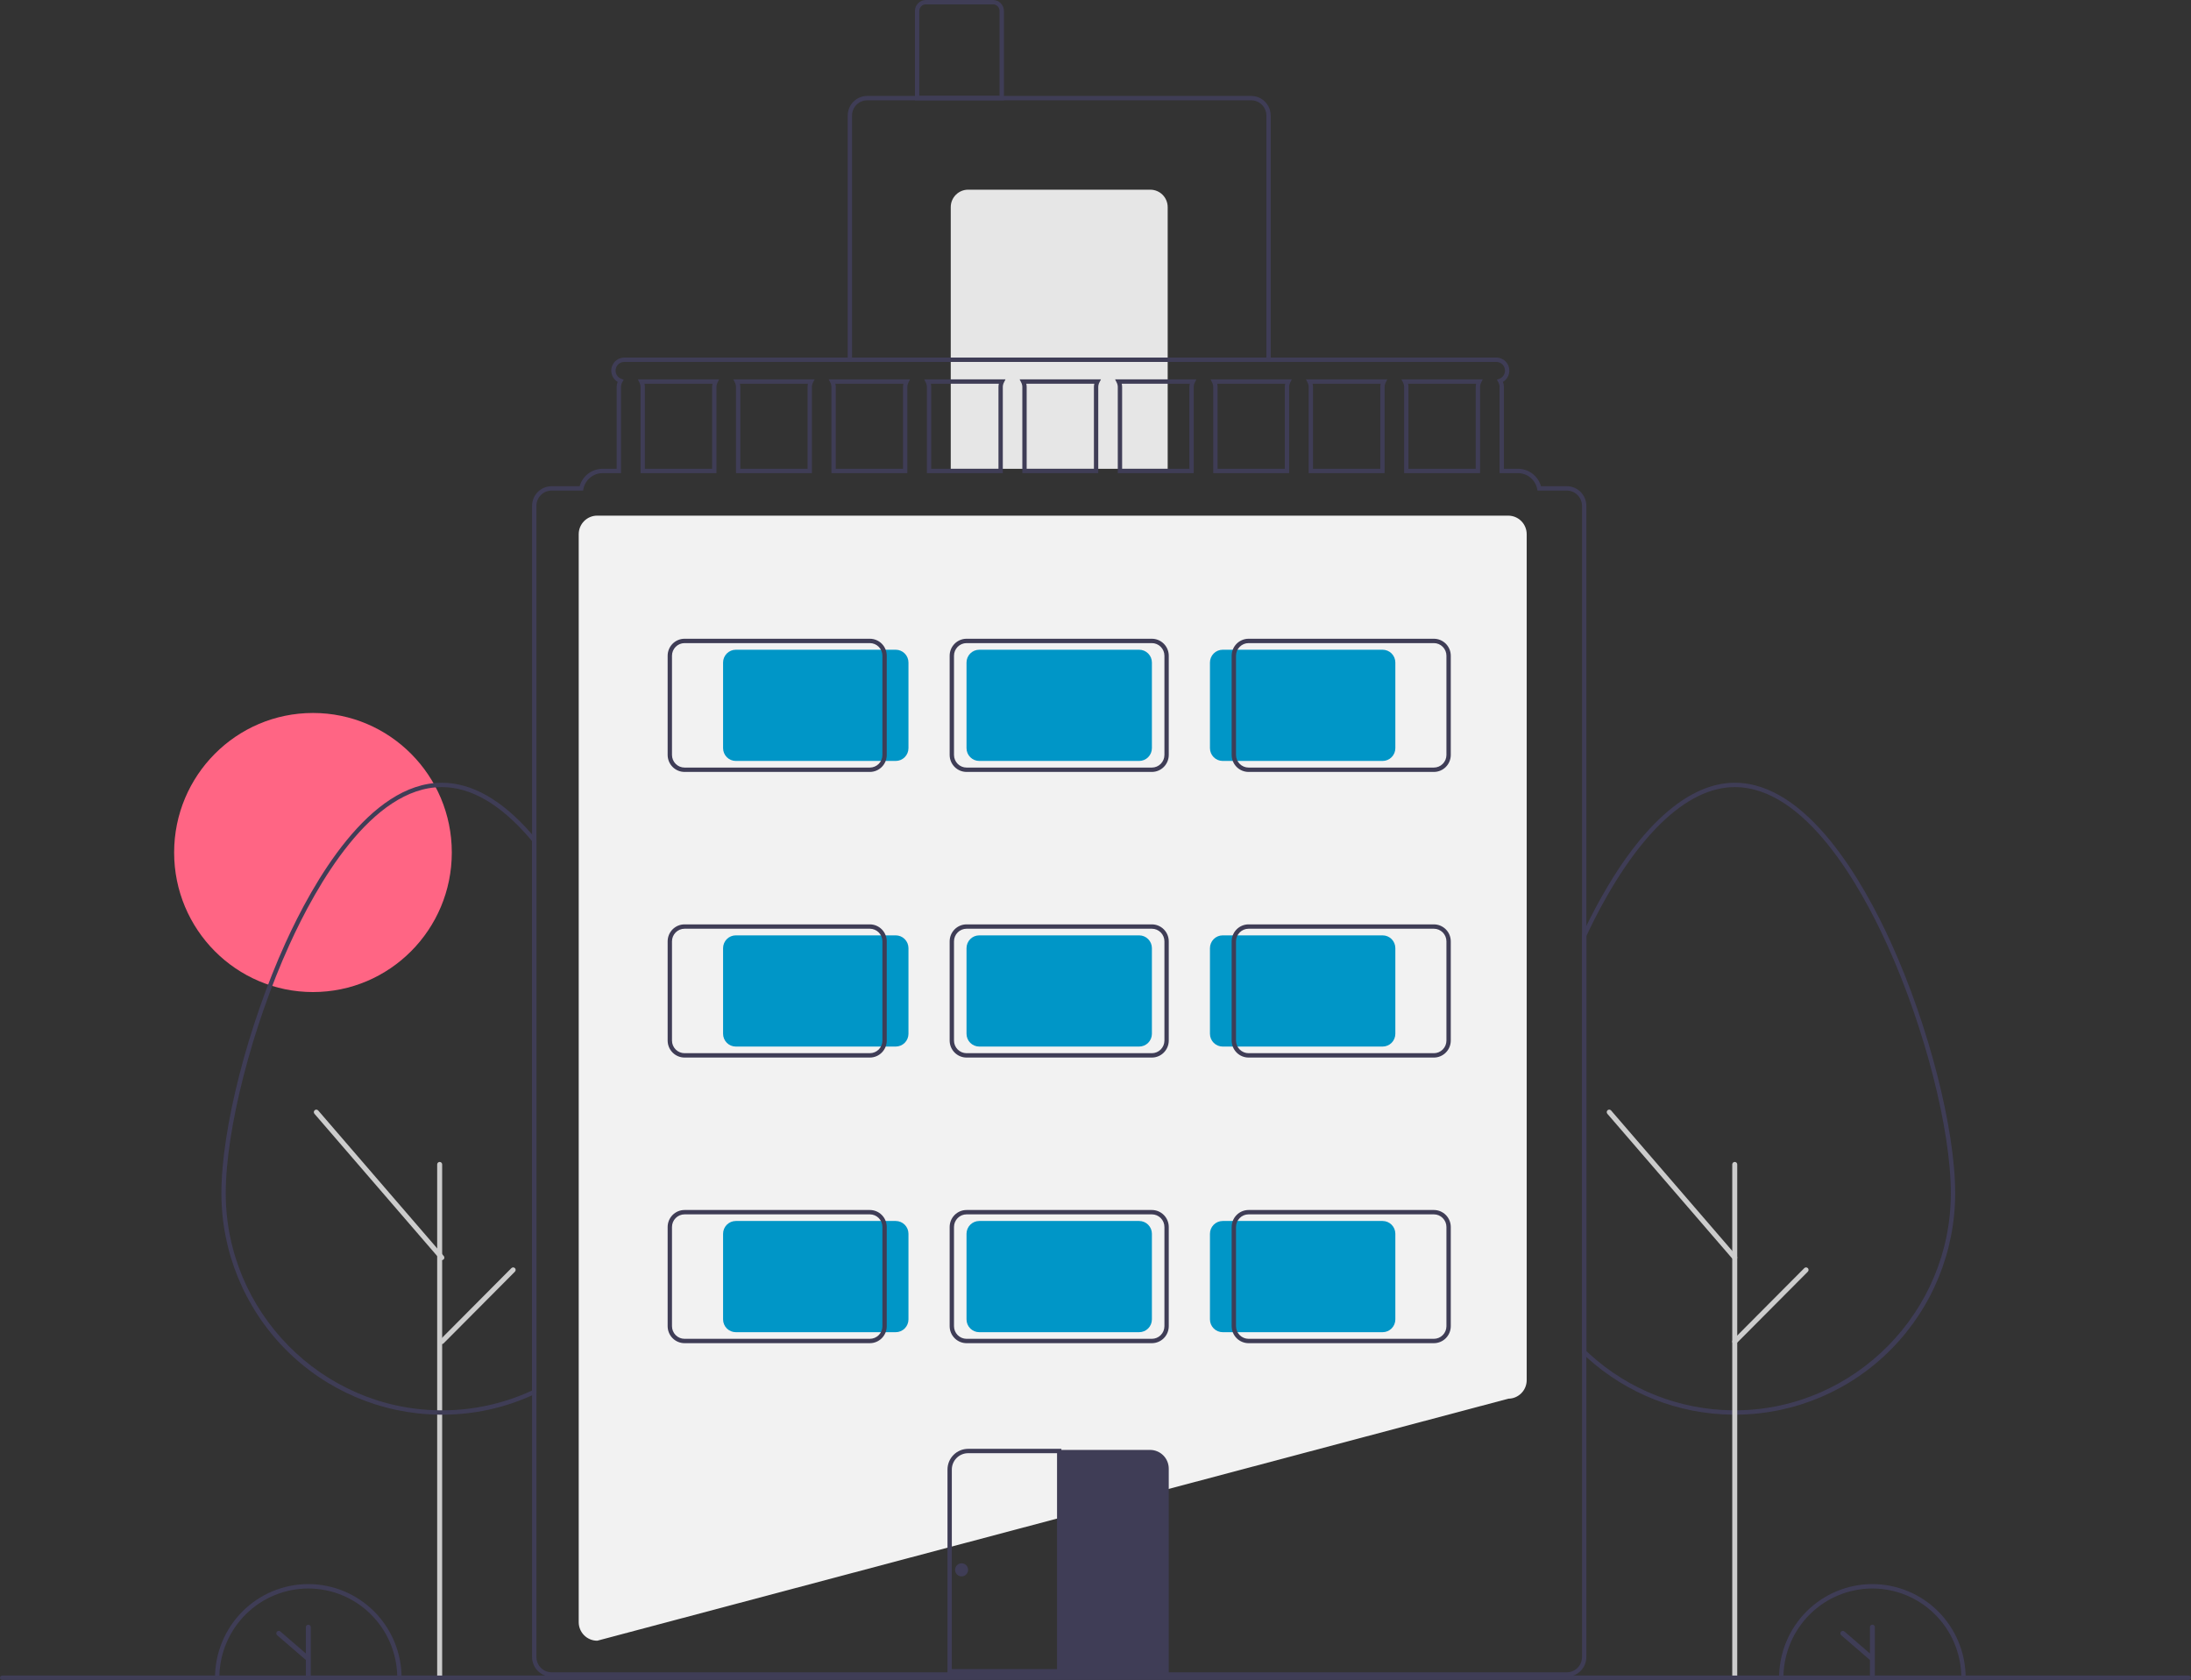 <svg width="772" height="592" viewBox="0 0 772 592" fill="none" xmlns="http://www.w3.org/2000/svg">
<rect x="0" y="0" width="772" height="592" fill="#333333" stroke="none"/>
<g clip-path="url(#clip0_422_102)">
<path d="M110.275 349.563C137.292 349.563 159.194 327.549 159.194 300.393C159.194 273.238 137.292 251.224 110.275 251.224C83.258 251.224 61.356 273.238 61.356 300.393C61.356 327.549 83.258 349.563 110.275 349.563Z" fill="#FF6584"/>
<path d="M210.455 578.123H210.406C208.683 578.121 207.032 577.432 205.814 576.208C204.596 574.983 203.911 573.324 203.909 571.592V188.226C203.911 186.495 204.596 184.835 205.814 183.611C207.032 182.386 208.683 181.698 210.406 181.696H531.435C533.158 181.698 534.809 182.386 536.027 183.611C537.245 184.835 537.931 186.495 537.932 188.226V486.314C537.931 488.037 537.252 489.689 536.045 490.912C534.838 492.135 533.2 492.829 531.486 492.844L210.455 578.123Z" fill="#F2F2F2"/>
<path d="M447.738 127.533H298.689V40.718C298.691 38.885 299.416 37.127 300.706 35.831C301.996 34.535 303.744 33.806 305.568 33.804H440.859C442.683 33.806 444.431 34.535 445.721 35.831C447.011 37.127 447.736 38.885 447.738 40.718V127.533ZM300.217 125.996H446.21V40.718C446.208 39.292 445.644 37.925 444.641 36.917C443.638 35.909 442.278 35.342 440.859 35.34H305.568C304.149 35.342 302.789 35.909 301.786 36.917C300.783 37.925 300.219 39.292 300.217 40.718V125.996Z" fill="#3F3D56"/>
<path d="M341.111 66.839H405.317C406.938 66.839 408.494 67.487 409.641 68.639C410.787 69.792 411.432 71.355 411.432 72.986V165.178H334.996V72.986C334.996 71.355 335.64 69.792 336.787 68.639C337.934 67.487 339.489 66.839 341.111 66.839Z" fill="#E6E6E6"/>
<path d="M353.722 35.34H322.384V3.841C322.385 2.823 322.788 1.847 323.504 1.126C324.221 0.406 325.192 0.001 326.206 0H349.901C350.914 0.001 351.885 0.406 352.602 1.126C353.318 1.847 353.721 2.823 353.722 3.841V35.34ZM323.913 33.804H352.194V3.841C352.193 3.23 351.951 2.644 351.521 2.212C351.091 1.78 350.509 1.537 349.901 1.537H326.206C325.598 1.537 325.015 1.78 324.585 2.212C324.155 2.644 323.913 3.23 323.913 3.841V33.804Z" fill="#3F3D56"/>
<path d="M611.242 498.484C610.937 498.484 610.641 498.484 610.336 498.476C591.426 498.266 573.244 491.122 559.205 478.388C558.685 477.913 558.171 477.432 557.66 476.944L557.423 476.717V329.477L557.496 329.321C558.002 328.243 558.516 327.18 559.029 326.117C574.928 293.674 593.47 275.809 611.242 275.809C636.87 275.809 656.747 311.144 666.313 332.207C679.617 361.496 688.908 397.79 688.908 420.466C688.902 441.009 680.837 460.721 666.463 475.325C652.09 489.93 632.566 498.248 612.129 498.476C611.844 498.484 611.539 498.484 611.242 498.484ZM558.952 476.059C559.376 476.461 559.803 476.858 560.231 477.249C573.996 489.734 591.824 496.736 610.363 496.939C610.673 496.947 610.966 496.939 611.262 496.947C611.539 496.947 611.824 496.947 612.101 496.94C653.615 496.477 687.379 462.171 687.379 420.466C687.379 397.987 678.145 361.956 664.923 332.845C655.508 312.118 636.015 277.345 611.242 277.345C594.083 277.345 576.028 294.906 560.402 326.792C559.918 327.795 559.432 328.801 558.952 329.821L558.952 476.059Z" fill="#3F3D56"/>
<path d="M611.238 591.634C611.005 591.634 610.781 591.541 610.616 591.375C610.452 591.21 610.359 590.985 610.359 590.75V410.309C610.358 410.192 610.38 410.077 610.424 409.969C610.468 409.861 610.533 409.763 610.615 409.68C610.696 409.598 610.794 409.532 610.901 409.487C611.008 409.442 611.122 409.419 611.238 409.419C611.354 409.419 611.469 409.442 611.576 409.487C611.683 409.532 611.78 409.598 611.862 409.68C611.944 409.763 612.008 409.861 612.052 409.969C612.096 410.077 612.118 410.192 612.118 410.309V590.75C612.118 590.985 612.025 591.21 611.86 591.375C611.695 591.541 611.472 591.634 611.238 591.634Z" fill="#CCCCCC"/>
<path d="M154.918 591.634C154.684 591.634 154.461 591.541 154.296 591.375C154.131 591.21 154.038 590.985 154.038 590.75V410.309C154.037 410.192 154.06 410.077 154.104 409.969C154.147 409.861 154.212 409.763 154.294 409.68C154.376 409.598 154.473 409.532 154.58 409.487C154.687 409.442 154.802 409.419 154.917 409.419C155.033 409.419 155.148 409.442 155.255 409.487C155.362 409.532 155.459 409.598 155.541 409.68C155.623 409.763 155.688 409.861 155.731 409.969C155.775 410.077 155.798 410.192 155.797 410.309V590.75C155.797 590.985 155.704 591.21 155.539 591.375C155.374 591.541 155.151 591.634 154.918 591.634Z" fill="#CCCCCC"/>
<path d="M611.239 444.022C611.113 444.022 610.988 443.995 610.873 443.942C610.758 443.89 610.656 443.813 610.574 443.717L566.345 392.45C566.193 392.273 566.117 392.042 566.134 391.809C566.15 391.575 566.259 391.358 566.435 391.204C566.611 391.051 566.84 390.974 567.072 390.99C567.305 391.007 567.521 391.115 567.674 391.292L611.903 442.559C612.013 442.687 612.085 442.844 612.109 443.012C612.133 443.179 612.108 443.35 612.038 443.504C611.968 443.659 611.856 443.789 611.714 443.881C611.572 443.973 611.407 444.021 611.239 444.022Z" fill="#CCCCCC"/>
<path d="M611.238 473.609C611.064 473.609 610.894 473.557 610.75 473.46C610.605 473.362 610.492 473.224 610.426 473.063C610.359 472.901 610.342 472.724 610.376 472.552C610.41 472.381 610.493 472.223 610.616 472.1L635.748 446.839C635.913 446.674 636.136 446.582 636.369 446.582C636.602 446.582 636.825 446.675 636.99 446.841C637.154 447.006 637.247 447.231 637.247 447.465C637.248 447.699 637.156 447.923 636.991 448.089L611.86 473.35C611.778 473.432 611.682 473.497 611.575 473.542C611.468 473.586 611.354 473.609 611.238 473.609Z" fill="#CCCCCC"/>
<path d="M692.602 592H626.863V591.232C626.861 586.892 627.71 582.594 629.36 578.584C631.011 574.574 633.432 570.93 636.485 567.86C639.537 564.791 643.161 562.356 647.15 560.695C651.139 559.033 655.415 558.178 659.732 558.178C664.05 558.178 668.326 559.033 672.314 560.695C676.303 562.356 679.928 564.791 682.98 567.86C686.032 570.93 688.453 574.574 690.104 578.584C691.755 582.594 692.604 586.892 692.602 591.232L692.602 592ZM628.401 590.463H691.064C690.864 582.244 687.476 574.429 681.622 568.687C675.768 562.945 667.912 559.73 659.732 559.73C651.553 559.73 643.697 562.945 637.843 568.687C631.989 574.429 628.6 582.244 628.401 590.463Z" fill="#3F3D56"/>
<path d="M659.732 572.48C659.502 572.48 659.282 572.572 659.119 572.736C658.956 572.899 658.865 573.121 658.865 573.353V582.618L649.885 574.871C649.799 574.796 649.699 574.739 649.59 574.703C649.482 574.667 649.367 574.653 649.254 574.662C649.14 574.67 649.029 574.701 648.927 574.753C648.825 574.805 648.734 574.876 648.66 574.963C648.586 575.05 648.529 575.151 648.494 575.26C648.458 575.369 648.444 575.484 648.453 575.599C648.462 575.713 648.493 575.825 648.545 575.927C648.597 576.029 648.668 576.12 648.755 576.195L658.865 584.916V590.359C658.864 590.474 658.886 590.588 658.93 590.694C658.973 590.8 659.037 590.897 659.118 590.978C659.198 591.059 659.294 591.124 659.4 591.167C659.505 591.211 659.618 591.234 659.732 591.234C659.847 591.234 659.96 591.211 660.065 591.167C660.17 591.124 660.266 591.059 660.347 590.978C660.427 590.897 660.491 590.8 660.535 590.694C660.578 590.588 660.6 590.474 660.6 590.359V573.353C660.6 573.121 660.509 572.899 660.346 572.736C660.183 572.572 659.963 572.48 659.732 572.48Z" fill="#3F3D56"/>
<path d="M141.501 592H75.762V591.232C75.76 586.892 76.609 582.594 78.26 578.584C79.911 574.574 82.331 570.93 85.384 567.86C88.436 564.791 92.06 562.356 96.049 560.695C100.038 559.033 104.314 558.178 108.631 558.178C112.949 558.178 117.225 559.033 121.214 560.695C125.203 562.356 128.827 564.791 131.879 567.86C134.932 570.93 137.352 574.574 139.003 578.584C140.654 582.594 141.503 586.892 141.501 591.232L141.501 592ZM77.3 590.463H139.963C139.763 582.244 136.375 574.429 130.521 568.687C124.667 562.945 116.811 559.73 108.632 559.73C100.452 559.73 92.596 562.945 86.742 568.687C80.888 574.429 77.5 582.244 77.3 590.463Z" fill="#3F3D56"/>
<path d="M108.631 572.48C108.401 572.48 108.18 572.572 108.018 572.736C107.855 572.899 107.764 573.121 107.764 573.353V582.618L98.784 574.871C98.698 574.796 98.597 574.739 98.489 574.703C98.381 574.667 98.266 574.653 98.153 574.662C98.039 574.67 97.928 574.701 97.826 574.753C97.724 574.805 97.633 574.876 97.559 574.963C97.485 575.05 97.428 575.151 97.393 575.26C97.357 575.369 97.343 575.484 97.352 575.599C97.361 575.713 97.392 575.825 97.444 575.927C97.496 576.029 97.567 576.12 97.654 576.195L107.764 584.916V590.359C107.763 590.474 107.785 590.588 107.829 590.694C107.872 590.8 107.936 590.897 108.017 590.978C108.097 591.059 108.193 591.124 108.299 591.167C108.404 591.211 108.517 591.234 108.631 591.234C108.745 591.234 108.858 591.211 108.964 591.167C109.069 591.124 109.165 591.059 109.246 590.978C109.326 590.897 109.39 590.8 109.434 590.694C109.477 590.588 109.499 590.474 109.499 590.359V573.353C109.499 573.121 109.408 572.899 109.245 572.736C109.082 572.572 108.861 572.48 108.631 572.48Z" fill="#3F3D56"/>
<path d="M155.685 498.484C155.381 498.484 155.084 498.484 154.78 498.476C134.345 498.244 114.825 489.924 100.454 475.32C86.082 460.716 78.019 441.007 78.011 420.466C78.011 397.789 87.303 361.496 100.607 332.207C110.175 311.144 130.052 275.809 155.685 275.809C166.244 275.809 176.875 281.857 187.285 293.787C187.801 294.375 188.319 294.981 188.829 295.602L189.004 295.815V490.945L188.573 491.154C188.058 491.405 187.536 491.64 187.014 491.867C177.422 496.134 167.062 498.383 156.573 498.476C156.287 498.484 155.982 498.484 155.685 498.484ZM155.685 277.345C130.907 277.345 111.413 312.118 101.998 332.845C88.775 361.955 79.54 397.986 79.54 420.466C79.54 462.164 113.305 496.469 154.807 496.939C155.116 496.947 155.405 496.95 155.706 496.947C155.983 496.947 156.268 496.947 156.545 496.94C166.833 496.849 176.993 494.644 186.402 490.459C186.762 490.302 187.12 490.143 187.475 489.977V296.368C187.032 295.834 186.585 295.312 186.137 294.801C176.029 283.218 165.784 277.345 155.685 277.345Z" fill="#3F3D56"/>
<path d="M155.682 444.022C155.556 444.022 155.431 443.995 155.317 443.942C155.202 443.89 155.1 443.813 155.017 443.717L110.789 392.45C110.637 392.273 110.56 392.042 110.577 391.809C110.594 391.575 110.702 391.358 110.878 391.204C111.054 391.051 111.284 390.974 111.516 390.99C111.748 391.007 111.965 391.115 112.118 391.292L156.346 442.559C156.457 442.687 156.528 442.844 156.552 443.012C156.576 443.179 156.552 443.35 156.482 443.504C156.412 443.659 156.299 443.789 156.158 443.881C156.016 443.973 155.851 444.021 155.682 444.022Z" fill="#CCCCCC"/>
<path d="M155.682 473.609C155.508 473.609 155.338 473.557 155.193 473.46C155.049 473.362 154.936 473.224 154.869 473.063C154.803 472.901 154.785 472.724 154.819 472.552C154.853 472.381 154.937 472.223 155.06 472.1L180.191 446.839C180.356 446.674 180.58 446.582 180.813 446.582C181.045 446.582 181.269 446.675 181.433 446.841C181.598 447.006 181.69 447.231 181.691 447.465C181.691 447.699 181.599 447.923 181.435 448.089L156.304 473.35C156.222 473.432 156.125 473.497 156.018 473.542C155.912 473.586 155.797 473.609 155.682 473.609Z" fill="#CCCCCC"/>
<path d="M224.745 133.679L225.31 134.8C225.561 135.284 225.692 135.822 225.693 136.368V166.714H252.445V136.368C252.446 135.822 252.577 135.284 252.827 134.8L253.393 133.679H224.745ZM250.916 136.368V165.178H227.221V136.368C227.222 135.979 227.176 135.592 227.084 135.215H251.054C250.962 135.592 250.916 135.979 250.916 136.368ZM258.376 133.679L258.942 134.8C259.193 135.284 259.324 135.822 259.324 136.368V166.714H286.077V136.368C286.077 135.822 286.208 135.284 286.459 134.8L287.025 133.679H258.376ZM284.548 136.368V165.178H260.853V136.368C260.853 135.979 260.807 135.592 260.715 135.215H284.686C284.594 135.592 284.548 135.979 284.548 136.368ZM292.008 133.679L292.574 134.8C292.825 135.284 292.956 135.822 292.956 136.368V166.714H319.709V136.368C319.709 135.822 319.84 135.284 320.091 134.8L320.657 133.679H292.008ZM318.18 136.368V165.178H294.485V136.368C294.485 135.979 294.439 135.592 294.347 135.215H318.318C318.226 135.592 318.179 135.979 318.18 136.368ZM325.64 133.679L326.206 134.8C326.456 135.284 326.587 135.822 326.588 136.368V166.714H353.34V136.368C353.341 135.822 353.472 135.284 353.722 134.8L354.288 133.679H325.64ZM351.812 136.368V165.178H328.116V136.368C328.117 135.979 328.071 135.592 327.979 135.215H351.949C351.857 135.592 351.811 135.979 351.812 136.368ZM359.271 133.679L359.837 134.8C360.088 135.284 360.219 135.822 360.219 136.368V166.714H386.972V136.368C386.972 135.822 387.103 135.284 387.354 134.8L387.92 133.679H359.271ZM385.443 136.368V165.178H361.748V136.368C361.749 135.979 361.702 135.592 361.61 135.215H385.581C385.489 135.592 385.443 135.979 385.443 136.368ZM392.903 133.679L393.469 134.8C393.72 135.284 393.851 135.822 393.851 136.368V166.714H420.604V136.368C420.604 135.822 420.735 135.284 420.986 134.8L421.552 133.679H392.903ZM419.075 136.368V165.178H395.38V136.368C395.38 135.979 395.334 135.592 395.242 135.215H419.213C419.121 135.592 419.074 135.979 419.075 136.368ZM426.535 133.679L427.101 134.8C427.351 135.284 427.482 135.822 427.483 136.368V166.714H454.235V136.368C454.236 135.822 454.367 135.284 454.617 134.8L455.183 133.679H426.535ZM452.707 136.368V165.178H429.012V136.368C429.012 135.979 428.966 135.592 428.874 135.215H452.844C452.752 135.592 452.706 135.979 452.707 136.368ZM460.167 133.679L460.732 134.8C460.983 135.284 461.114 135.822 461.114 136.368V166.714H487.867V136.368C487.867 135.822 487.998 135.284 488.249 134.8L488.815 133.679H460.167ZM486.338 136.368V165.178H462.643V136.368C462.644 135.979 462.597 135.592 462.505 135.215H486.476C486.384 135.592 486.338 135.979 486.338 136.368ZM493.798 133.679L494.364 134.8C494.615 135.284 494.746 135.822 494.746 136.368V166.714H521.499V136.368C521.499 135.822 521.63 135.284 521.881 134.8L522.447 133.679H493.798ZM519.97 136.368V165.178H496.275V136.368C496.275 135.979 496.229 135.592 496.137 135.215H520.108C520.016 135.592 519.97 135.979 519.97 136.368ZM493.798 133.679L494.364 134.8C494.615 135.284 494.746 135.822 494.746 136.368V166.714H521.499V136.368C521.499 135.822 521.63 135.284 521.881 134.8L522.447 133.679H493.798ZM519.97 136.368V165.178H496.275V136.368C496.275 135.979 496.229 135.592 496.137 135.215H520.108C520.016 135.592 519.97 135.979 519.97 136.368ZM460.167 133.679L460.732 134.8C460.983 135.284 461.114 135.822 461.114 136.368V166.714H487.867V136.368C487.867 135.822 487.998 135.284 488.249 134.8L488.815 133.679H460.167ZM486.338 136.368V165.178H462.643V136.368C462.644 135.979 462.597 135.592 462.505 135.215H486.476C486.384 135.592 486.338 135.979 486.338 136.368ZM426.535 133.679L427.101 134.8C427.351 135.284 427.482 135.822 427.483 136.368V166.714H454.235V136.368C454.236 135.822 454.367 135.284 454.617 134.8L455.183 133.679H426.535ZM452.707 136.368V165.178H429.012V136.368C429.012 135.979 428.966 135.592 428.874 135.215H452.844C452.752 135.592 452.706 135.979 452.707 136.368ZM392.903 133.679L393.469 134.8C393.72 135.284 393.851 135.822 393.851 136.368V166.714H420.604V136.368C420.604 135.822 420.735 135.284 420.986 134.8L421.552 133.679H392.903ZM419.075 136.368V165.178H395.38V136.368C395.38 135.979 395.334 135.592 395.242 135.215H419.213C419.121 135.592 419.074 135.979 419.075 136.368ZM359.271 133.679L359.837 134.8C360.088 135.284 360.219 135.822 360.219 136.368V166.714H386.972V136.368C386.972 135.822 387.103 135.284 387.354 134.8L387.92 133.679H359.271ZM385.443 136.368V165.178H361.748V136.368C361.749 135.979 361.702 135.592 361.61 135.215H385.581C385.489 135.592 385.443 135.979 385.443 136.368ZM325.64 133.679L326.206 134.8C326.456 135.284 326.587 135.822 326.588 136.368V166.714H353.34V136.368C353.341 135.822 353.472 135.284 353.722 134.8L354.288 133.679H325.64ZM351.812 136.368V165.178H328.116V136.368C328.117 135.979 328.071 135.592 327.979 135.215H351.949C351.857 135.592 351.811 135.979 351.812 136.368ZM292.008 133.679L292.574 134.8C292.825 135.284 292.956 135.822 292.956 136.368V166.714H319.709V136.368C319.709 135.822 319.84 135.284 320.091 134.8L320.657 133.679H292.008ZM318.18 136.368V165.178H294.485V136.368C294.485 135.979 294.439 135.592 294.347 135.215H318.318C318.226 135.592 318.179 135.979 318.18 136.368ZM258.376 133.679L258.942 134.8C259.193 135.284 259.324 135.822 259.324 136.368V166.714H286.077V136.368C286.077 135.822 286.208 135.284 286.459 134.8L287.025 133.679H258.376ZM284.548 136.368V165.178H260.853V136.368C260.853 135.979 260.807 135.592 260.715 135.215H284.686C284.594 135.592 284.548 135.979 284.548 136.368ZM224.745 133.679L225.31 134.8C225.561 135.284 225.692 135.822 225.693 136.368V166.714H252.445V136.368C252.446 135.822 252.577 135.284 252.827 134.8L253.393 133.679H224.745ZM250.916 136.368V165.178H227.221V136.368C227.222 135.979 227.176 135.592 227.084 135.215H251.054C250.962 135.592 250.916 135.979 250.916 136.368ZM493.798 133.679L494.364 134.8C494.615 135.284 494.746 135.822 494.746 136.368V166.714H521.499V136.368C521.499 135.822 521.63 135.284 521.881 134.8L522.447 133.679H493.798ZM519.97 136.368V165.178H496.275V136.368C496.275 135.979 496.229 135.592 496.137 135.215H520.108C520.016 135.592 519.97 135.979 519.97 136.368ZM460.167 133.679L460.732 134.8C460.983 135.284 461.114 135.822 461.114 136.368V166.714H487.867V136.368C487.867 135.822 487.998 135.284 488.249 134.8L488.815 133.679H460.167ZM486.338 136.368V165.178H462.643V136.368C462.644 135.979 462.597 135.592 462.505 135.215H486.476C486.384 135.592 486.338 135.979 486.338 136.368ZM426.535 133.679L427.101 134.8C427.351 135.284 427.482 135.822 427.483 136.368V166.714H454.235V136.368C454.236 135.822 454.367 135.284 454.617 134.8L455.183 133.679H426.535ZM452.707 136.368V165.178H429.012V136.368C429.012 135.979 428.966 135.592 428.874 135.215H452.844C452.752 135.592 452.706 135.979 452.707 136.368ZM392.903 133.679L393.469 134.8C393.72 135.284 393.851 135.822 393.851 136.368V166.714H420.604V136.368C420.604 135.822 420.735 135.284 420.986 134.8L421.552 133.679H392.903ZM419.075 136.368V165.178H395.38V136.368C395.38 135.979 395.334 135.592 395.242 135.215H419.213C419.121 135.592 419.074 135.979 419.075 136.368ZM359.271 133.679L359.837 134.8C360.088 135.284 360.219 135.822 360.219 136.368V166.714H386.972V136.368C386.972 135.822 387.103 135.284 387.354 134.8L387.92 133.679H359.271ZM385.443 136.368V165.178H361.748V136.368C361.749 135.979 361.702 135.592 361.61 135.215H385.581C385.489 135.592 385.443 135.979 385.443 136.368ZM325.64 133.679L326.206 134.8C326.456 135.284 326.587 135.822 326.588 136.368V166.714H353.34V136.368C353.341 135.822 353.472 135.284 353.722 134.8L354.288 133.679H325.64ZM351.812 136.368V165.178H328.116V136.368C328.117 135.979 328.071 135.592 327.979 135.215H351.949C351.857 135.592 351.811 135.979 351.812 136.368ZM292.008 133.679L292.574 134.8C292.825 135.284 292.956 135.822 292.956 136.368V166.714H319.709V136.368C319.709 135.822 319.84 135.284 320.091 134.8L320.657 133.679H292.008ZM318.18 136.368V165.178H294.485V136.368C294.485 135.979 294.439 135.592 294.347 135.215H318.318C318.226 135.592 318.179 135.979 318.18 136.368ZM258.376 133.679L258.942 134.8C259.193 135.284 259.324 135.822 259.324 136.368V166.714H286.077V136.368C286.077 135.822 286.208 135.284 286.459 134.8L287.025 133.679H258.376ZM284.548 136.368V165.178H260.853V136.368C260.853 135.979 260.807 135.592 260.715 135.215H284.686C284.594 135.592 284.548 135.979 284.548 136.368ZM224.745 133.679L225.31 134.8C225.561 135.284 225.692 135.822 225.693 136.368V166.714H252.445V136.368C252.446 135.822 252.577 135.284 252.827 134.8L253.393 133.679H224.745ZM250.916 136.368V165.178H227.221V136.368C227.222 135.979 227.176 135.592 227.084 135.215H251.054C250.962 135.592 250.916 135.979 250.916 136.368ZM493.798 133.679L494.364 134.8C494.615 135.284 494.746 135.822 494.746 136.368V166.714H521.499V136.368C521.499 135.822 521.63 135.284 521.881 134.8L522.447 133.679H493.798ZM519.97 136.368V165.178H496.275V136.368C496.275 135.979 496.229 135.592 496.137 135.215H520.108C520.016 135.592 519.97 135.979 519.97 136.368ZM460.167 133.679L460.732 134.8C460.983 135.284 461.114 135.822 461.114 136.368V166.714H487.867V136.368C487.867 135.822 487.998 135.284 488.249 134.8L488.815 133.679H460.167ZM486.338 136.368V165.178H462.643V136.368C462.644 135.979 462.597 135.592 462.505 135.215H486.476C486.384 135.592 486.338 135.979 486.338 136.368ZM426.535 133.679L427.101 134.8C427.351 135.284 427.482 135.822 427.483 136.368V166.714H454.235V136.368C454.236 135.822 454.367 135.284 454.617 134.8L455.183 133.679H426.535ZM452.707 136.368V165.178H429.012V136.368C429.012 135.979 428.966 135.592 428.874 135.215H452.844C452.752 135.592 452.706 135.979 452.707 136.368ZM392.903 133.679L393.469 134.8C393.72 135.284 393.851 135.822 393.851 136.368V166.714H420.604V136.368C420.604 135.822 420.735 135.284 420.986 134.8L421.552 133.679H392.903ZM419.075 136.368V165.178H395.38V136.368C395.38 135.979 395.334 135.592 395.242 135.215H419.213C419.121 135.592 419.074 135.979 419.075 136.368ZM359.271 133.679L359.837 134.8C360.088 135.284 360.219 135.822 360.219 136.368V166.714H386.972V136.368C386.972 135.822 387.103 135.284 387.354 134.8L387.92 133.679H359.271ZM385.443 136.368V165.178H361.748V136.368C361.749 135.979 361.702 135.592 361.61 135.215H385.581C385.489 135.592 385.443 135.979 385.443 136.368ZM325.64 133.679L326.206 134.8C326.456 135.284 326.587 135.822 326.588 136.368V166.714H353.34V136.368C353.341 135.822 353.472 135.284 353.722 134.8L354.288 133.679H325.64ZM351.812 136.368V165.178H328.116V136.368C328.117 135.979 328.071 135.592 327.979 135.215H351.949C351.857 135.592 351.811 135.979 351.812 136.368ZM292.008 133.679L292.574 134.8C292.825 135.284 292.956 135.822 292.956 136.368V166.714H319.709V136.368C319.709 135.822 319.84 135.284 320.091 134.8L320.657 133.679H292.008ZM318.18 136.368V165.178H294.485V136.368C294.485 135.979 294.439 135.592 294.347 135.215H318.318C318.226 135.592 318.179 135.979 318.18 136.368ZM258.376 133.679L258.942 134.8C259.193 135.284 259.324 135.822 259.324 136.368V166.714H286.077V136.368C286.077 135.822 286.208 135.284 286.459 134.8L287.025 133.679H258.376ZM284.548 136.368V165.178H260.853V136.368C260.853 135.979 260.807 135.592 260.715 135.215H284.686C284.594 135.592 284.548 135.979 284.548 136.368ZM224.745 133.679L225.31 134.8C225.561 135.284 225.692 135.822 225.693 136.368V166.714H252.445V136.368C252.446 135.822 252.577 135.284 252.827 134.8L253.393 133.679H224.745ZM250.916 136.368V165.178H227.221V136.368C227.222 135.979 227.176 135.592 227.084 135.215H251.054C250.962 135.592 250.916 135.979 250.916 136.368ZM493.798 133.679L494.364 134.8C494.615 135.284 494.746 135.822 494.746 136.368V166.714H521.499V136.368C521.499 135.822 521.63 135.284 521.881 134.8L522.447 133.679H493.798ZM519.97 136.368V165.178H496.275V136.368C496.275 135.979 496.229 135.592 496.137 135.215H520.108C520.016 135.592 519.97 135.979 519.97 136.368ZM460.167 133.679L460.732 134.8C460.983 135.284 461.114 135.822 461.114 136.368V166.714H487.867V136.368C487.867 135.822 487.998 135.284 488.249 134.8L488.815 133.679H460.167ZM486.338 136.368V165.178H462.643V136.368C462.644 135.979 462.597 135.592 462.505 135.215H486.476C486.384 135.592 486.338 135.979 486.338 136.368ZM426.535 133.679L427.101 134.8C427.351 135.284 427.482 135.822 427.483 136.368V166.714H454.235V136.368C454.236 135.822 454.367 135.284 454.617 134.8L455.183 133.679H426.535ZM452.707 136.368V165.178H429.012V136.368C429.012 135.979 428.966 135.592 428.874 135.215H452.844C452.752 135.592 452.706 135.979 452.707 136.368ZM392.903 133.679L393.469 134.8C393.72 135.284 393.851 135.822 393.851 136.368V166.714H420.604V136.368C420.604 135.822 420.735 135.284 420.986 134.8L421.552 133.679H392.903ZM419.075 136.368V165.178H395.38V136.368C395.38 135.979 395.334 135.592 395.242 135.215H419.213C419.121 135.592 419.074 135.979 419.075 136.368ZM359.271 133.679L359.837 134.8C360.088 135.284 360.219 135.822 360.219 136.368V166.714H386.972V136.368C386.972 135.822 387.103 135.284 387.354 134.8L387.92 133.679H359.271ZM385.443 136.368V165.178H361.748V136.368C361.749 135.979 361.702 135.592 361.61 135.215H385.581C385.489 135.592 385.443 135.979 385.443 136.368ZM325.64 133.679L326.206 134.8C326.456 135.284 326.587 135.822 326.588 136.368V166.714H353.34V136.368C353.341 135.822 353.472 135.284 353.722 134.8L354.288 133.679H325.64ZM351.812 136.368V165.178H328.116V136.368C328.117 135.979 328.071 135.592 327.979 135.215H351.949C351.857 135.592 351.811 135.979 351.812 136.368ZM292.008 133.679L292.574 134.8C292.825 135.284 292.956 135.822 292.956 136.368V166.714H319.709V136.368C319.709 135.822 319.84 135.284 320.091 134.8L320.657 133.679H292.008ZM318.18 136.368V165.178H294.485V136.368C294.485 135.979 294.439 135.592 294.347 135.215H318.318C318.226 135.592 318.179 135.979 318.18 136.368ZM258.376 133.679L258.942 134.8C259.193 135.284 259.324 135.822 259.324 136.368V166.714H286.077V136.368C286.077 135.822 286.208 135.284 286.459 134.8L287.025 133.679H258.376ZM284.548 136.368V165.178H260.853V136.368C260.853 135.979 260.807 135.592 260.715 135.215H284.686C284.594 135.592 284.548 135.979 284.548 136.368ZM224.745 133.679L225.31 134.8C225.561 135.284 225.692 135.822 225.693 136.368V166.714H252.445V136.368C252.446 135.822 252.577 135.284 252.827 134.8L253.393 133.679H224.745ZM250.916 136.368V165.178H227.221V136.368C227.222 135.979 227.176 135.592 227.084 135.215H251.054C250.962 135.592 250.916 135.979 250.916 136.368ZM493.798 133.679L494.364 134.8C494.615 135.284 494.746 135.822 494.746 136.368V166.714H521.499V136.368C521.499 135.822 521.63 135.284 521.881 134.8L522.447 133.679H493.798ZM519.97 136.368V165.178H496.275V136.368C496.275 135.979 496.229 135.592 496.137 135.215H520.108C520.016 135.592 519.97 135.979 519.97 136.368ZM460.732 134.8C460.983 135.284 461.114 135.822 461.114 136.368V166.714H487.867V136.368C487.867 135.822 487.998 135.284 488.249 134.8L488.815 133.679H460.167L460.732 134.8ZM486.476 135.215C486.384 135.592 486.338 135.979 486.338 136.368V165.178H462.643V136.368C462.644 135.979 462.597 135.592 462.505 135.215H486.476ZM427.101 134.8C427.351 135.284 427.482 135.822 427.483 136.368V166.714H454.235V136.368C454.236 135.822 454.367 135.284 454.617 134.8L455.183 133.679H426.535L427.101 134.8ZM452.844 135.215C452.752 135.592 452.706 135.979 452.707 136.368V165.178H429.012V136.368C429.012 135.979 428.966 135.592 428.874 135.215H452.844ZM393.469 134.8C393.72 135.284 393.851 135.822 393.851 136.368V166.714H420.604V136.368C420.604 135.822 420.735 135.284 420.986 134.8L421.552 133.679H392.903L393.469 134.8ZM419.213 135.215C419.121 135.592 419.074 135.979 419.075 136.368V165.178H395.38V136.368C395.38 135.979 395.334 135.592 395.242 135.215H419.213ZM359.837 134.8C360.088 135.284 360.219 135.822 360.219 136.368V166.714H386.972V136.368C386.972 135.822 387.103 135.284 387.354 134.8L387.92 133.679H359.271L359.837 134.8ZM385.581 135.215C385.489 135.592 385.443 135.979 385.443 136.368V165.178H361.748V136.368C361.749 135.979 361.702 135.592 361.61 135.215H385.581ZM326.206 134.8C326.456 135.284 326.587 135.822 326.588 136.368V166.714H353.34V136.368C353.341 135.822 353.472 135.284 353.722 134.8L354.288 133.679H325.64L326.206 134.8ZM351.949 135.215C351.857 135.592 351.811 135.979 351.812 136.368V165.178H328.116V136.368C328.117 135.979 328.071 135.592 327.979 135.215H351.949ZM292.574 134.8C292.825 135.284 292.956 135.822 292.956 136.368V166.714H319.709V136.368C319.709 135.822 319.84 135.284 320.091 134.8L320.657 133.679H292.008L292.574 134.8ZM318.318 135.215C318.226 135.592 318.179 135.979 318.18 136.368V165.178H294.485V136.368C294.485 135.979 294.439 135.592 294.347 135.215H318.318ZM258.942 134.8C259.193 135.284 259.324 135.822 259.324 136.368V166.714H286.077V136.368C286.077 135.822 286.208 135.284 286.459 134.8L287.025 133.679H258.376L258.942 134.8ZM284.686 135.215C284.594 135.592 284.548 135.979 284.548 136.368V165.178H260.853V136.368C260.853 135.979 260.807 135.592 260.715 135.215H284.686ZM225.31 134.8C225.561 135.284 225.692 135.822 225.693 136.368V166.714H252.445V136.368C252.446 135.822 252.577 135.284 252.827 134.8L253.393 133.679H224.745L225.31 134.8ZM251.054 135.215C250.962 135.592 250.916 135.979 250.916 136.368V165.178H227.221V136.368C227.222 135.979 227.176 135.592 227.084 135.215H251.054ZM494.364 134.8C494.615 135.284 494.746 135.822 494.746 136.368V166.714H521.499V136.368C521.499 135.822 521.63 135.284 521.881 134.8L522.447 133.679H493.798L494.364 134.8ZM520.108 135.215C520.016 135.592 519.97 135.979 519.97 136.368V165.178H496.275V136.368C496.275 135.979 496.229 135.592 496.137 135.215H520.108ZM460.732 134.8C460.983 135.284 461.114 135.822 461.114 136.368V166.714H487.867V136.368C487.867 135.822 487.998 135.284 488.249 134.8L488.815 133.679H460.167L460.732 134.8ZM486.476 135.215C486.384 135.592 486.338 135.979 486.338 136.368V165.178H462.643V136.368C462.644 135.979 462.597 135.592 462.505 135.215H486.476ZM427.101 134.8C427.351 135.284 427.482 135.822 427.483 136.368V166.714H454.235V136.368C454.236 135.822 454.367 135.284 454.617 134.8L455.183 133.679H426.535L427.101 134.8ZM452.844 135.215C452.752 135.592 452.706 135.979 452.707 136.368V165.178H429.012V136.368C429.012 135.979 428.966 135.592 428.874 135.215H452.844ZM393.469 134.8C393.72 135.284 393.851 135.822 393.851 136.368V166.714H420.604V136.368C420.604 135.822 420.735 135.284 420.986 134.8L421.552 133.679H392.903L393.469 134.8ZM419.213 135.215C419.121 135.592 419.074 135.979 419.075 136.368V165.178H395.38V136.368C395.38 135.979 395.334 135.592 395.242 135.215H419.213ZM359.837 134.8C360.088 135.284 360.219 135.822 360.219 136.368V166.714H386.972V136.368C386.972 135.822 387.103 135.284 387.354 134.8L387.92 133.679H359.271L359.837 134.8ZM385.581 135.215C385.489 135.592 385.443 135.979 385.443 136.368V165.178H361.748V136.368C361.749 135.979 361.702 135.592 361.61 135.215H385.581ZM326.206 134.8C326.456 135.284 326.587 135.822 326.588 136.368V166.714H353.34V136.368C353.341 135.822 353.472 135.284 353.722 134.8L354.288 133.679H325.64L326.206 134.8ZM351.949 135.215C351.857 135.592 351.811 135.979 351.812 136.368V165.178H328.116V136.368C328.117 135.979 328.071 135.592 327.979 135.215H351.949ZM292.574 134.8C292.825 135.284 292.956 135.822 292.956 136.368V166.714H319.709V136.368C319.709 135.822 319.84 135.284 320.091 134.8L320.657 133.679H292.008L292.574 134.8ZM318.318 135.215C318.226 135.592 318.179 135.979 318.18 136.368V165.178H294.485V136.368C294.485 135.979 294.439 135.592 294.347 135.215H318.318ZM258.942 134.8C259.193 135.284 259.324 135.822 259.324 136.368V166.714H286.077V136.368C286.077 135.822 286.208 135.284 286.459 134.8L287.025 133.679H258.376L258.942 134.8ZM284.686 135.215C284.594 135.592 284.548 135.979 284.548 136.368V165.178H260.853V136.368C260.853 135.979 260.807 135.592 260.715 135.215H284.686ZM225.31 134.8C225.561 135.284 225.692 135.822 225.693 136.368V166.714H252.445V136.368C252.446 135.822 252.577 135.284 252.827 134.8L253.393 133.679H224.745L225.31 134.8ZM251.054 135.215C250.962 135.592 250.916 135.979 250.916 136.368V165.178H227.221V136.368C227.222 135.979 227.176 135.592 227.084 135.215H251.054ZM552.073 171.324H542.962C542.459 169.557 541.399 168.001 539.94 166.893C538.481 165.784 536.704 165.182 534.875 165.178H529.907V136.368C529.909 135.749 529.792 135.136 529.562 134.562C530.429 134.05 531.103 133.265 531.481 132.329C531.859 131.393 531.92 130.358 531.655 129.383C531.39 128.409 530.813 127.549 530.014 126.937C529.214 126.325 528.236 125.994 527.231 125.996H219.96C218.955 125.994 217.977 126.325 217.178 126.937C216.378 127.549 215.801 128.409 215.536 129.383C215.271 130.358 215.332 131.393 215.71 132.329C216.089 133.265 216.763 134.05 217.629 134.562C217.4 135.136 217.283 135.749 217.285 136.368V165.178H212.316C210.488 165.182 208.71 165.784 207.251 166.893C205.793 168.001 204.732 169.557 204.23 171.324H194.354C192.53 171.327 190.782 172.056 189.493 173.352C188.203 174.648 187.478 176.405 187.475 178.238V583.884C187.479 585.717 188.205 587.473 189.494 588.769C190.783 590.065 192.531 590.795 194.354 590.799H552.073C553.897 590.796 555.645 590.067 556.934 588.771C558.224 587.475 558.949 585.717 558.952 583.884V178.238C558.949 176.405 558.224 174.648 556.934 173.352C555.645 172.056 553.897 171.327 552.073 171.324ZM557.423 583.884C557.422 584.982 557.087 586.054 556.462 586.954C555.838 587.855 554.955 588.543 553.93 588.924C553.337 589.151 552.708 589.266 552.073 589.262H194.354C193.719 589.266 193.09 589.151 192.497 588.924C191.472 588.543 190.589 587.855 189.964 586.954C189.34 586.054 189.005 584.982 189.004 583.884V178.238C189.005 176.813 189.569 175.446 190.572 174.437C191.576 173.429 192.936 172.862 194.354 172.861H205.453L205.575 172.246C205.896 170.686 206.742 169.285 207.969 168.278C209.197 167.271 210.732 166.719 212.316 166.714H218.813V136.368C218.814 135.743 218.983 135.129 219.303 134.593L219.776 133.802L218.913 133.479C218.238 133.233 217.671 132.756 217.312 132.131C216.952 131.506 216.824 130.774 216.949 130.063C217.074 129.353 217.445 128.709 217.996 128.246C218.546 127.783 219.242 127.531 219.96 127.533H527.231C527.949 127.531 528.645 127.783 529.196 128.246C529.746 128.709 530.117 129.353 530.242 130.063C530.367 130.774 530.239 131.506 529.88 132.131C529.521 132.756 528.953 133.233 528.279 133.479L527.415 133.802L527.889 134.593C528.209 135.129 528.378 135.743 528.378 136.368V166.714H534.875C536.459 166.719 537.994 167.271 539.222 168.278C540.45 169.285 541.295 170.686 541.616 172.246L541.739 172.861H552.073C553.491 172.862 554.851 173.429 555.854 174.437C556.858 175.446 557.422 176.813 557.423 178.238L557.423 583.884ZM224.745 133.679L225.31 134.8C225.561 135.284 225.692 135.822 225.693 136.368V166.714H252.445V136.368C252.446 135.822 252.577 135.284 252.827 134.8L253.393 133.679H224.745ZM250.916 136.368V165.178H227.221V136.368C227.222 135.979 227.176 135.592 227.084 135.215H251.054C250.962 135.592 250.916 135.979 250.916 136.368ZM258.376 133.679L258.942 134.8C259.193 135.284 259.324 135.822 259.324 136.368V166.714H286.077V136.368C286.077 135.822 286.208 135.284 286.459 134.8L287.025 133.679H258.376ZM284.548 136.368V165.178H260.853V136.368C260.853 135.979 260.807 135.592 260.715 135.215H284.686C284.594 135.592 284.548 135.979 284.548 136.368ZM292.008 133.679L292.574 134.8C292.825 135.284 292.956 135.822 292.956 136.368V166.714H319.709V136.368C319.709 135.822 319.84 135.284 320.091 134.8L320.657 133.679H292.008ZM318.18 136.368V165.178H294.485V136.368C294.485 135.979 294.439 135.592 294.347 135.215H318.318C318.226 135.592 318.179 135.979 318.18 136.368ZM325.64 133.679L326.206 134.8C326.456 135.284 326.587 135.822 326.588 136.368V166.714H353.34V136.368C353.341 135.822 353.472 135.284 353.722 134.8L354.288 133.679H325.64ZM351.812 136.368V165.178H328.116V136.368C328.117 135.979 328.071 135.592 327.979 135.215H351.949C351.857 135.592 351.811 135.979 351.812 136.368ZM359.271 133.679L359.837 134.8C360.088 135.284 360.219 135.822 360.219 136.368V166.714H386.972V136.368C386.972 135.822 387.103 135.284 387.354 134.8L387.92 133.679H359.271ZM385.443 136.368V165.178H361.748V136.368C361.749 135.979 361.702 135.592 361.61 135.215H385.581C385.489 135.592 385.443 135.979 385.443 136.368ZM392.903 133.679L393.469 134.8C393.72 135.284 393.851 135.822 393.851 136.368V166.714H420.604V136.368C420.604 135.822 420.735 135.284 420.986 134.8L421.552 133.679H392.903ZM419.075 136.368V165.178H395.38V136.368C395.38 135.979 395.334 135.592 395.242 135.215H419.213C419.121 135.592 419.074 135.979 419.075 136.368ZM426.535 133.679L427.101 134.8C427.351 135.284 427.482 135.822 427.483 136.368V166.714H454.235V136.368C454.236 135.822 454.367 135.284 454.617 134.8L455.183 133.679H426.535ZM452.707 136.368V165.178H429.012V136.368C429.012 135.979 428.966 135.592 428.874 135.215H452.844C452.752 135.592 452.706 135.979 452.707 136.368ZM460.167 133.679L460.732 134.8C460.983 135.284 461.114 135.822 461.114 136.368V166.714H487.867V136.368C487.867 135.822 487.998 135.284 488.249 134.8L488.815 133.679H460.167ZM486.338 136.368V165.178H462.643V136.368C462.644 135.979 462.597 135.592 462.505 135.215H486.476C486.384 135.592 486.338 135.979 486.338 136.368ZM493.798 133.679L494.364 134.8C494.615 135.284 494.746 135.822 494.746 136.368V166.714H521.499V136.368C521.499 135.822 521.63 135.284 521.881 134.8L522.447 133.679H493.798ZM519.97 136.368V165.178H496.275V136.368C496.275 135.979 496.229 135.592 496.137 135.215H520.108C520.016 135.592 519.97 135.979 519.97 136.368ZM224.745 133.679L225.31 134.8C225.561 135.284 225.692 135.822 225.693 136.368V166.714H252.445V136.368C252.446 135.822 252.577 135.284 252.827 134.8L253.393 133.679H224.745ZM250.916 136.368V165.178H227.221V136.368C227.222 135.979 227.176 135.592 227.084 135.215H251.054C250.962 135.592 250.916 135.979 250.916 136.368ZM258.376 133.679L258.942 134.8C259.193 135.284 259.324 135.822 259.324 136.368V166.714H286.077V136.368C286.077 135.822 286.208 135.284 286.459 134.8L287.025 133.679H258.376ZM284.548 136.368V165.178H260.853V136.368C260.853 135.979 260.807 135.592 260.715 135.215H284.686C284.594 135.592 284.548 135.979 284.548 136.368ZM292.008 133.679L292.574 134.8C292.825 135.284 292.956 135.822 292.956 136.368V166.714H319.709V136.368C319.709 135.822 319.84 135.284 320.091 134.8L320.657 133.679H292.008ZM318.18 136.368V165.178H294.485V136.368C294.485 135.979 294.439 135.592 294.347 135.215H318.318C318.226 135.592 318.179 135.979 318.18 136.368ZM325.64 133.679L326.206 134.8C326.456 135.284 326.587 135.822 326.588 136.368V166.714H353.34V136.368C353.341 135.822 353.472 135.284 353.722 134.8L354.288 133.679H325.64ZM351.812 136.368V165.178H328.116V136.368C328.117 135.979 328.071 135.592 327.979 135.215H351.949C351.857 135.592 351.811 135.979 351.812 136.368ZM359.271 133.679L359.837 134.8C360.088 135.284 360.219 135.822 360.219 136.368V166.714H386.972V136.368C386.972 135.822 387.103 135.284 387.354 134.8L387.92 133.679H359.271ZM385.443 136.368V165.178H361.748V136.368C361.749 135.979 361.702 135.592 361.61 135.215H385.581C385.489 135.592 385.443 135.979 385.443 136.368ZM392.903 133.679L393.469 134.8C393.72 135.284 393.851 135.822 393.851 136.368V166.714H420.604V136.368C420.604 135.822 420.735 135.284 420.986 134.8L421.552 133.679H392.903ZM419.075 136.368V165.178H395.38V136.368C395.38 135.979 395.334 135.592 395.242 135.215H419.213C419.121 135.592 419.074 135.979 419.075 136.368ZM426.535 133.679L427.101 134.8C427.351 135.284 427.482 135.822 427.483 136.368V166.714H454.235V136.368C454.236 135.822 454.367 135.284 454.617 134.8L455.183 133.679H426.535ZM452.707 136.368V165.178H429.012V136.368C429.012 135.979 428.966 135.592 428.874 135.215H452.844C452.752 135.592 452.706 135.979 452.707 136.368ZM460.167 133.679L460.732 134.8C460.983 135.284 461.114 135.822 461.114 136.368V166.714H487.867V136.368C487.867 135.822 487.998 135.284 488.249 134.8L488.815 133.679H460.167ZM486.338 136.368V165.178H462.643V136.368C462.644 135.979 462.597 135.592 462.505 135.215H486.476C486.384 135.592 486.338 135.979 486.338 136.368ZM493.798 133.679L494.364 134.8C494.615 135.284 494.746 135.822 494.746 136.368V166.714H521.499V136.368C521.499 135.822 521.63 135.284 521.881 134.8L522.447 133.679H493.798ZM519.97 136.368V165.178H496.275V136.368C496.275 135.979 496.229 135.592 496.137 135.215H520.108C520.016 135.592 519.97 135.979 519.97 136.368ZM224.745 133.679L225.31 134.8C225.561 135.284 225.692 135.822 225.693 136.368V166.714H252.445V136.368C252.446 135.822 252.577 135.284 252.827 134.8L253.393 133.679H224.745ZM250.916 136.368V165.178H227.221V136.368C227.222 135.979 227.176 135.592 227.084 135.215H251.054C250.962 135.592 250.916 135.979 250.916 136.368ZM258.376 133.679L258.942 134.8C259.193 135.284 259.324 135.822 259.324 136.368V166.714H286.077V136.368C286.077 135.822 286.208 135.284 286.459 134.8L287.025 133.679H258.376ZM284.548 136.368V165.178H260.853V136.368C260.853 135.979 260.807 135.592 260.715 135.215H284.686C284.594 135.592 284.548 135.979 284.548 136.368ZM292.008 133.679L292.574 134.8C292.825 135.284 292.956 135.822 292.956 136.368V166.714H319.709V136.368C319.709 135.822 319.84 135.284 320.091 134.8L320.657 133.679H292.008ZM318.18 136.368V165.178H294.485V136.368C294.485 135.979 294.439 135.592 294.347 135.215H318.318C318.226 135.592 318.179 135.979 318.18 136.368ZM325.64 133.679L326.206 134.8C326.456 135.284 326.587 135.822 326.588 136.368V166.714H353.34V136.368C353.341 135.822 353.472 135.284 353.722 134.8L354.288 133.679H325.64ZM351.812 136.368V165.178H328.116V136.368C328.117 135.979 328.071 135.592 327.979 135.215H351.949C351.857 135.592 351.811 135.979 351.812 136.368ZM359.271 133.679L359.837 134.8C360.088 135.284 360.219 135.822 360.219 136.368V166.714H386.972V136.368C386.972 135.822 387.103 135.284 387.354 134.8L387.92 133.679H359.271ZM385.443 136.368V165.178H361.748V136.368C361.749 135.979 361.702 135.592 361.61 135.215H385.581C385.489 135.592 385.443 135.979 385.443 136.368ZM392.903 133.679L393.469 134.8C393.72 135.284 393.851 135.822 393.851 136.368V166.714H420.604V136.368C420.604 135.822 420.735 135.284 420.986 134.8L421.552 133.679H392.903ZM419.075 136.368V165.178H395.38V136.368C395.38 135.979 395.334 135.592 395.242 135.215H419.213C419.121 135.592 419.074 135.979 419.075 136.368ZM426.535 133.679L427.101 134.8C427.351 135.284 427.482 135.822 427.483 136.368V166.714H454.235V136.368C454.236 135.822 454.367 135.284 454.617 134.8L455.183 133.679H426.535ZM452.707 136.368V165.178H429.012V136.368C429.012 135.979 428.966 135.592 428.874 135.215H452.844C452.752 135.592 452.706 135.979 452.707 136.368ZM460.167 133.679L460.732 134.8C460.983 135.284 461.114 135.822 461.114 136.368V166.714H487.867V136.368C487.867 135.822 487.998 135.284 488.249 134.8L488.815 133.679H460.167ZM486.338 136.368V165.178H462.643V136.368C462.644 135.979 462.597 135.592 462.505 135.215H486.476C486.384 135.592 486.338 135.979 486.338 136.368ZM493.798 133.679L494.364 134.8C494.615 135.284 494.746 135.822 494.746 136.368V166.714H521.499V136.368C521.499 135.822 521.63 135.284 521.881 134.8L522.447 133.679H493.798ZM519.97 136.368V165.178H496.275V136.368C496.275 135.979 496.229 135.592 496.137 135.215H520.108C520.016 135.592 519.97 135.979 519.97 136.368ZM224.745 133.679L225.31 134.8C225.561 135.284 225.692 135.822 225.693 136.368V166.714H252.445V136.368C252.446 135.822 252.577 135.284 252.827 134.8L253.393 133.679H224.745ZM250.916 136.368V165.178H227.221V136.368C227.222 135.979 227.176 135.592 227.084 135.215H251.054C250.962 135.592 250.916 135.979 250.916 136.368ZM258.376 133.679L258.942 134.8C259.193 135.284 259.324 135.822 259.324 136.368V166.714H286.077V136.368C286.077 135.822 286.208 135.284 286.459 134.8L287.025 133.679H258.376ZM284.548 136.368V165.178H260.853V136.368C260.853 135.979 260.807 135.592 260.715 135.215H284.686C284.594 135.592 284.548 135.979 284.548 136.368ZM292.008 133.679L292.574 134.8C292.825 135.284 292.956 135.822 292.956 136.368V166.714H319.709V136.368C319.709 135.822 319.84 135.284 320.091 134.8L320.657 133.679H292.008ZM318.18 136.368V165.178H294.485V136.368C294.485 135.979 294.439 135.592 294.347 135.215H318.318C318.226 135.592 318.179 135.979 318.18 136.368ZM325.64 133.679L326.206 134.8C326.456 135.284 326.587 135.822 326.588 136.368V166.714H353.34V136.368C353.341 135.822 353.472 135.284 353.722 134.8L354.288 133.679H325.64ZM351.812 136.368V165.178H328.116V136.368C328.117 135.979 328.071 135.592 327.979 135.215H351.949C351.857 135.592 351.811 135.979 351.812 136.368ZM359.271 133.679L359.837 134.8C360.088 135.284 360.219 135.822 360.219 136.368V166.714H386.972V136.368C386.972 135.822 387.103 135.284 387.354 134.8L387.92 133.679H359.271ZM385.443 136.368V165.178H361.748V136.368C361.749 135.979 361.702 135.592 361.61 135.215H385.581C385.489 135.592 385.443 135.979 385.443 136.368ZM392.903 133.679L393.469 134.8C393.72 135.284 393.851 135.822 393.851 136.368V166.714H420.604V136.368C420.604 135.822 420.735 135.284 420.986 134.8L421.552 133.679H392.903ZM419.075 136.368V165.178H395.38V136.368C395.38 135.979 395.334 135.592 395.242 135.215H419.213C419.121 135.592 419.074 135.979 419.075 136.368ZM426.535 133.679L427.101 134.8C427.351 135.284 427.482 135.822 427.483 136.368V166.714H454.235V136.368C454.236 135.822 454.367 135.284 454.617 134.8L455.183 133.679H426.535ZM452.707 136.368V165.178H429.012V136.368C429.012 135.979 428.966 135.592 428.874 135.215H452.844C452.752 135.592 452.706 135.979 452.707 136.368ZM460.167 133.679L460.732 134.8C460.983 135.284 461.114 135.822 461.114 136.368V166.714H487.867V136.368C487.867 135.822 487.998 135.284 488.249 134.8L488.815 133.679H460.167ZM486.338 136.368V165.178H462.643V136.368C462.644 135.979 462.597 135.592 462.505 135.215H486.476C486.384 135.592 486.338 135.979 486.338 136.368ZM493.798 133.679L494.364 134.8C494.615 135.284 494.746 135.822 494.746 136.368V166.714H521.499V136.368C521.499 135.822 521.63 135.284 521.881 134.8L522.447 133.679H493.798ZM519.97 136.368V165.178H496.275V136.368C496.275 135.979 496.229 135.592 496.137 135.215H520.108C520.016 135.592 519.97 135.979 519.97 136.368Z" fill="#3F3D56"/>
<path d="M315.621 268.126H259.255C258.068 268.125 256.93 267.65 256.09 266.806C255.251 265.963 254.778 264.819 254.777 263.625V233.445C254.778 232.252 255.251 231.108 256.09 230.264C256.93 229.42 258.068 228.946 259.255 228.944H315.621C316.808 228.946 317.946 229.42 318.786 230.264C319.625 231.108 320.097 232.252 320.099 233.445V263.625C320.097 264.819 319.625 265.963 318.786 266.806C317.946 267.65 316.808 268.125 315.621 268.126Z" fill="#0096C7"/>
<path d="M401.397 268.126H345.03C343.843 268.125 342.705 267.65 341.866 266.806C341.026 265.963 340.554 264.819 340.553 263.625V233.445C340.554 232.252 341.026 231.108 341.866 230.264C342.705 229.42 343.843 228.946 345.03 228.944H401.397C402.584 228.946 403.722 229.42 404.561 230.264C405.401 231.108 405.873 232.252 405.874 233.445V263.625C405.873 264.819 405.401 265.963 404.561 266.806C403.722 267.65 402.584 268.125 401.397 268.126Z" fill="#0096C7"/>
<path d="M487.172 268.126H430.806C429.619 268.125 428.481 267.65 427.642 266.806C426.802 265.963 426.33 264.819 426.329 263.625V233.445C426.33 232.252 426.802 231.108 427.642 230.264C428.481 229.42 429.619 228.946 430.806 228.944H487.172C488.36 228.946 489.498 229.42 490.337 230.264C491.177 231.108 491.649 232.252 491.65 233.445V263.625C491.649 264.819 491.177 265.963 490.337 266.806C489.498 267.65 488.36 268.125 487.172 268.126Z" fill="#0096C7"/>
<path d="M315.621 368.769H259.255C258.068 368.768 256.93 368.293 256.09 367.449C255.251 366.606 254.778 365.462 254.777 364.269V334.088C254.778 332.895 255.251 331.751 256.09 330.907C256.93 330.063 258.068 329.589 259.255 329.587H315.621C316.808 329.589 317.946 330.063 318.786 330.907C319.625 331.751 320.097 332.895 320.099 334.088V364.269C320.097 365.462 319.625 366.606 318.786 367.449C317.946 368.293 316.808 368.768 315.621 368.769Z" fill="#0096C7"/>
<path d="M401.397 368.769H345.03C343.843 368.768 342.705 368.293 341.866 367.449C341.026 366.606 340.554 365.462 340.553 364.269V334.088C340.554 332.895 341.026 331.751 341.866 330.907C342.705 330.063 343.843 329.589 345.03 329.587H401.397C402.584 329.589 403.722 330.063 404.561 330.907C405.401 331.751 405.873 332.895 405.874 334.088V364.269C405.873 365.462 405.401 366.606 404.561 367.449C403.722 368.293 402.584 368.768 401.397 368.769Z" fill="#0096C7"/>
<path d="M487.172 368.769H430.806C429.619 368.768 428.481 368.293 427.642 367.449C426.802 366.606 426.33 365.462 426.329 364.269V334.088C426.33 332.895 426.802 331.751 427.642 330.907C428.481 330.063 429.619 329.589 430.806 329.587H487.172C488.36 329.589 489.498 330.063 490.337 330.907C491.177 331.751 491.649 332.895 491.65 334.088V364.269C491.649 365.462 491.177 366.606 490.337 367.449C489.498 368.293 488.36 368.768 487.172 368.769Z" fill="#0096C7"/>
<path d="M315.621 469.412H259.255C258.068 469.411 256.93 468.936 256.09 468.093C255.251 467.249 254.778 466.105 254.777 464.912V434.731C254.778 433.538 255.251 432.394 256.09 431.55C256.93 430.706 258.068 430.232 259.255 430.23H315.621C316.808 430.232 317.946 430.706 318.786 431.55C319.625 432.394 320.097 433.538 320.099 434.731V464.912C320.097 466.105 319.625 467.249 318.786 468.093C317.946 468.936 316.808 469.411 315.621 469.412Z" fill="#0096C7"/>
<path d="M401.397 469.412H345.03C343.843 469.411 342.705 468.936 341.866 468.093C341.026 467.249 340.554 466.105 340.553 464.912V434.731C340.554 433.538 341.026 432.394 341.866 431.55C342.705 430.706 343.843 430.232 345.03 430.23H401.397C402.584 430.232 403.722 430.706 404.561 431.55C405.401 432.394 405.873 433.538 405.874 434.731V464.912C405.873 466.105 405.401 467.249 404.561 468.093C403.722 468.936 402.584 469.411 401.397 469.412Z" fill="#0096C7"/>
<path d="M487.172 469.412H430.806C429.619 469.411 428.481 468.936 427.642 468.093C426.802 467.249 426.33 466.105 426.329 464.912V434.731C426.33 433.538 426.802 432.394 427.642 431.55C428.481 430.706 429.619 430.232 430.806 430.23H487.172C488.36 430.232 489.498 430.706 490.337 431.55C491.177 432.394 491.649 433.538 491.65 434.731V464.912C491.649 466.105 491.177 467.249 490.337 468.093C489.498 468.936 488.36 469.411 487.172 469.412Z" fill="#0096C7"/>
<path d="M306.496 271.998H241.199C239.621 271.997 238.108 271.366 236.992 270.244C235.877 269.123 235.249 267.602 235.247 266.016V231.054C235.249 229.468 235.877 227.947 236.992 226.826C238.108 225.704 239.621 225.074 241.199 225.072H306.496C308.074 225.074 309.586 225.704 310.702 226.826C311.818 227.947 312.446 229.468 312.447 231.054V266.016C312.446 267.602 311.818 269.123 310.702 270.244C309.586 271.366 308.074 271.997 306.496 271.998ZM241.199 226.608C240.026 226.61 238.902 227.078 238.073 227.912C237.244 228.745 236.777 229.875 236.776 231.054V266.016C236.777 267.195 237.244 268.325 238.073 269.158C238.902 269.992 240.026 270.461 241.199 270.462H306.496C307.668 270.461 308.793 269.992 309.622 269.158C310.451 268.325 310.917 267.195 310.919 266.016V231.054C310.917 229.875 310.451 228.745 309.622 227.912C308.793 227.078 307.668 226.61 306.496 226.608H241.199Z" fill="#3F3D56"/>
<path d="M405.862 271.998H340.565C338.987 271.997 337.474 271.366 336.359 270.244C335.243 269.123 334.615 267.602 334.614 266.016V231.054C334.615 229.468 335.243 227.947 336.359 226.826C337.474 225.704 338.987 225.074 340.565 225.072H405.862C407.44 225.074 408.953 225.704 410.068 226.826C411.184 227.947 411.812 229.468 411.814 231.054V266.016C411.812 267.602 411.184 269.123 410.068 270.244C408.953 271.366 407.44 271.997 405.862 271.998ZM340.565 226.608C339.392 226.61 338.268 227.078 337.439 227.912C336.61 228.745 336.144 229.875 336.142 231.054V266.016C336.144 267.195 336.61 268.325 337.439 269.158C338.268 269.992 339.392 270.461 340.565 270.462H405.862C407.035 270.461 408.159 269.992 408.988 269.158C409.817 268.325 410.284 267.195 410.285 266.016V231.054C410.284 229.875 409.817 228.745 408.988 227.912C408.159 227.078 407.035 226.61 405.862 226.608H340.565Z" fill="#3F3D56"/>
<path d="M505.228 271.998H439.932C438.354 271.997 436.841 271.366 435.725 270.244C434.609 269.123 433.982 267.602 433.98 266.016V231.054C433.982 229.468 434.609 227.947 435.725 226.826C436.841 225.704 438.354 225.074 439.932 225.072H505.228C506.806 225.074 508.319 225.704 509.435 226.826C510.551 227.947 511.178 229.468 511.18 231.054V266.016C511.178 267.602 510.551 269.123 509.435 270.244C508.319 271.366 506.806 271.997 505.228 271.998ZM439.932 226.608C438.759 226.61 437.635 227.078 436.806 227.912C435.976 228.745 435.51 229.875 435.509 231.054V266.016C435.51 267.195 435.976 268.325 436.806 269.158C437.635 269.992 438.759 270.461 439.932 270.462H505.228C506.401 270.461 507.525 269.992 508.354 269.158C509.184 268.325 509.65 267.195 509.651 266.016V231.054C509.65 229.875 509.184 228.745 508.354 227.912C507.525 227.078 506.401 226.61 505.228 226.608H439.932Z" fill="#3F3D56"/>
<path d="M306.496 372.642H241.199C239.621 372.64 238.108 372.009 236.992 370.887C235.877 369.766 235.249 368.245 235.247 366.659V331.697C235.249 330.111 235.877 328.591 236.992 327.469C238.108 326.348 239.621 325.717 241.199 325.715H306.496C308.074 325.717 309.586 326.348 310.702 327.469C311.818 328.591 312.446 330.111 312.447 331.697V366.659C312.446 368.245 311.818 369.766 310.702 370.887C309.586 372.009 308.074 372.64 306.496 372.642ZM241.199 327.251C240.026 327.253 238.902 327.722 238.073 328.555C237.244 329.388 236.777 330.518 236.776 331.697V366.659C236.777 367.838 237.244 368.968 238.073 369.801C238.902 370.635 240.026 371.104 241.199 371.105H306.496C307.668 371.104 308.793 370.635 309.622 369.801C310.451 368.968 310.917 367.838 310.919 366.659V331.697C310.917 330.518 310.451 329.388 309.622 328.555C308.793 327.722 307.668 327.253 306.496 327.251H241.199Z" fill="#3F3D56"/>
<path d="M405.862 372.642H340.565C338.987 372.64 337.474 372.009 336.359 370.887C335.243 369.766 334.615 368.245 334.614 366.659V331.697C334.615 330.111 335.243 328.591 336.359 327.469C337.474 326.348 338.987 325.717 340.565 325.715H405.862C407.44 325.717 408.953 326.348 410.068 327.469C411.184 328.591 411.812 330.111 411.814 331.697V366.659C411.812 368.245 411.184 369.766 410.068 370.887C408.953 372.009 407.44 372.64 405.862 372.642ZM340.565 327.251C339.392 327.253 338.268 327.722 337.439 328.555C336.61 329.388 336.144 330.518 336.142 331.697V366.659C336.144 367.838 336.61 368.968 337.439 369.801C338.268 370.635 339.392 371.104 340.565 371.105H405.862C407.035 371.104 408.159 370.635 408.988 369.801C409.817 368.968 410.284 367.838 410.285 366.659V331.697C410.284 330.518 409.817 329.388 408.988 328.555C408.159 327.722 407.035 327.253 405.862 327.251H340.565Z" fill="#3F3D56"/>
<path d="M505.228 372.642H439.932C438.354 372.64 436.841 372.009 435.725 370.887C434.609 369.766 433.982 368.245 433.98 366.659V331.697C433.982 330.111 434.609 328.591 435.725 327.469C436.841 326.348 438.354 325.717 439.932 325.715H505.228C506.806 325.717 508.319 326.348 509.435 327.469C510.551 328.591 511.178 330.111 511.18 331.697V366.659C511.178 368.245 510.551 369.766 509.435 370.887C508.319 372.009 506.806 372.64 505.228 372.642ZM439.932 327.251C438.759 327.253 437.635 327.722 436.806 328.555C435.976 329.388 435.51 330.518 435.509 331.697V366.659C435.51 367.838 435.976 368.968 436.806 369.801C437.635 370.635 438.759 371.104 439.932 371.105H505.228C506.401 371.104 507.525 370.635 508.354 369.801C509.184 368.968 509.65 367.838 509.651 366.659V331.697C509.65 330.518 509.184 329.388 508.354 328.555C507.525 327.722 506.401 327.253 505.228 327.251H439.932Z" fill="#3F3D56"/>
<path d="M306.496 473.285H241.199C239.621 473.283 238.108 472.652 236.992 471.531C235.877 470.409 235.249 468.889 235.247 467.303V432.341C235.249 430.755 235.877 429.234 236.992 428.113C238.108 426.991 239.621 426.36 241.199 426.358H306.496C308.074 426.36 309.586 426.991 310.702 428.113C311.818 429.234 312.446 430.755 312.447 432.341V467.303C312.446 468.889 311.818 470.409 310.702 471.531C309.586 472.652 308.074 473.283 306.496 473.285ZM241.199 427.895C240.026 427.896 238.902 428.365 238.073 429.199C237.244 430.032 236.777 431.162 236.776 432.341V467.303C236.777 468.481 237.244 469.611 238.073 470.445C238.902 471.278 240.026 471.747 241.199 471.749H306.496C307.668 471.747 308.793 471.278 309.622 470.445C310.451 469.612 310.917 468.481 310.919 467.303V432.341C310.917 431.162 310.451 430.032 309.622 429.199C308.793 428.365 307.668 427.896 306.496 427.895H241.199Z" fill="#3F3D56"/>
<path d="M405.862 473.285H340.565C338.987 473.283 337.474 472.652 336.359 471.531C335.243 470.409 334.615 468.889 334.614 467.303V432.341C334.615 430.755 335.243 429.234 336.359 428.113C337.474 426.991 338.987 426.36 340.565 426.358H405.862C407.44 426.36 408.953 426.991 410.068 428.113C411.184 429.234 411.812 430.755 411.814 432.341V467.303C411.812 468.889 411.184 470.409 410.068 471.531C408.953 472.652 407.44 473.283 405.862 473.285ZM340.565 427.895C339.392 427.896 338.268 428.365 337.439 429.199C336.61 430.032 336.144 431.162 336.142 432.341V467.303C336.144 468.481 336.61 469.612 337.439 470.445C338.268 471.278 339.392 471.747 340.565 471.749H405.862C407.035 471.747 408.159 471.278 408.988 470.445C409.817 469.612 410.284 468.481 410.285 467.303V432.341C410.284 431.162 409.817 430.032 408.988 429.199C408.159 428.365 407.035 427.896 405.862 427.895H340.565Z" fill="#3F3D56"/>
<path d="M505.228 473.285H439.932C438.354 473.283 436.841 472.652 435.725 471.531C434.609 470.409 433.982 468.889 433.98 467.303V432.341C433.982 430.755 434.609 429.234 435.725 428.113C436.841 426.991 438.354 426.36 439.932 426.358H505.228C506.806 426.36 508.319 426.991 509.435 428.113C510.551 429.234 511.178 430.755 511.18 432.341V467.303C511.178 468.889 510.551 470.409 509.435 471.531C508.319 472.652 506.806 473.283 505.228 473.285ZM439.932 427.895C438.759 427.896 437.635 428.365 436.806 429.199C435.976 430.032 435.51 431.162 435.509 432.341V467.303C435.51 468.481 435.976 469.612 436.806 470.445C437.635 471.278 438.759 471.747 439.932 471.749H505.228C506.401 471.747 507.525 471.278 508.354 470.445C509.184 469.612 509.65 468.481 509.651 467.303V432.341C509.65 431.162 509.184 430.032 508.354 429.199C507.525 428.365 506.401 427.896 505.228 427.895H439.932Z" fill="#3F3D56"/>
<path d="M771.236 591.951H0.764C0.562 591.951 0.367 591.87 0.224 591.726C0.081 591.582 0 591.387 0 591.183C0 590.979 0.081 590.784 0.224 590.64C0.367 590.496 0.562 590.415 0.764 590.415H771.236C771.438 590.415 771.633 590.496 771.776 590.64C771.919 590.784 772 590.979 772 591.183C772 591.387 771.919 591.582 771.776 591.726C771.633 591.87 771.438 591.951 771.236 591.951Z" fill="#3F3D56"/>
<path d="M411.814 517.591C411.835 515.838 411.162 514.148 409.944 512.893C408.725 511.638 407.061 510.921 405.317 510.899H373.214V590.415H411.814V517.591Z" fill="#3F3D56"/>
<path d="M373.978 589.646H333.849V517.813C333.851 515.878 334.617 514.023 335.978 512.655C337.34 511.287 339.185 510.517 341.111 510.515H373.978V589.646ZM335.378 588.11H372.449V512.051H341.111C339.591 512.053 338.133 512.661 337.059 513.741C335.984 514.821 335.38 516.286 335.378 517.813V588.11Z" fill="#3F3D56"/>
<path d="M338.817 555.458C340.084 555.458 341.111 554.426 341.111 553.153C341.111 551.881 340.084 550.849 338.817 550.849C337.551 550.849 336.524 551.881 336.524 553.153C336.524 554.426 337.551 555.458 338.817 555.458Z" fill="#3F3D56"/>
</g>
<defs>
<clipPath id="clip0_422_102">
<rect width="772" height="592" fill="white"/>
</clipPath>
</defs>
</svg>
